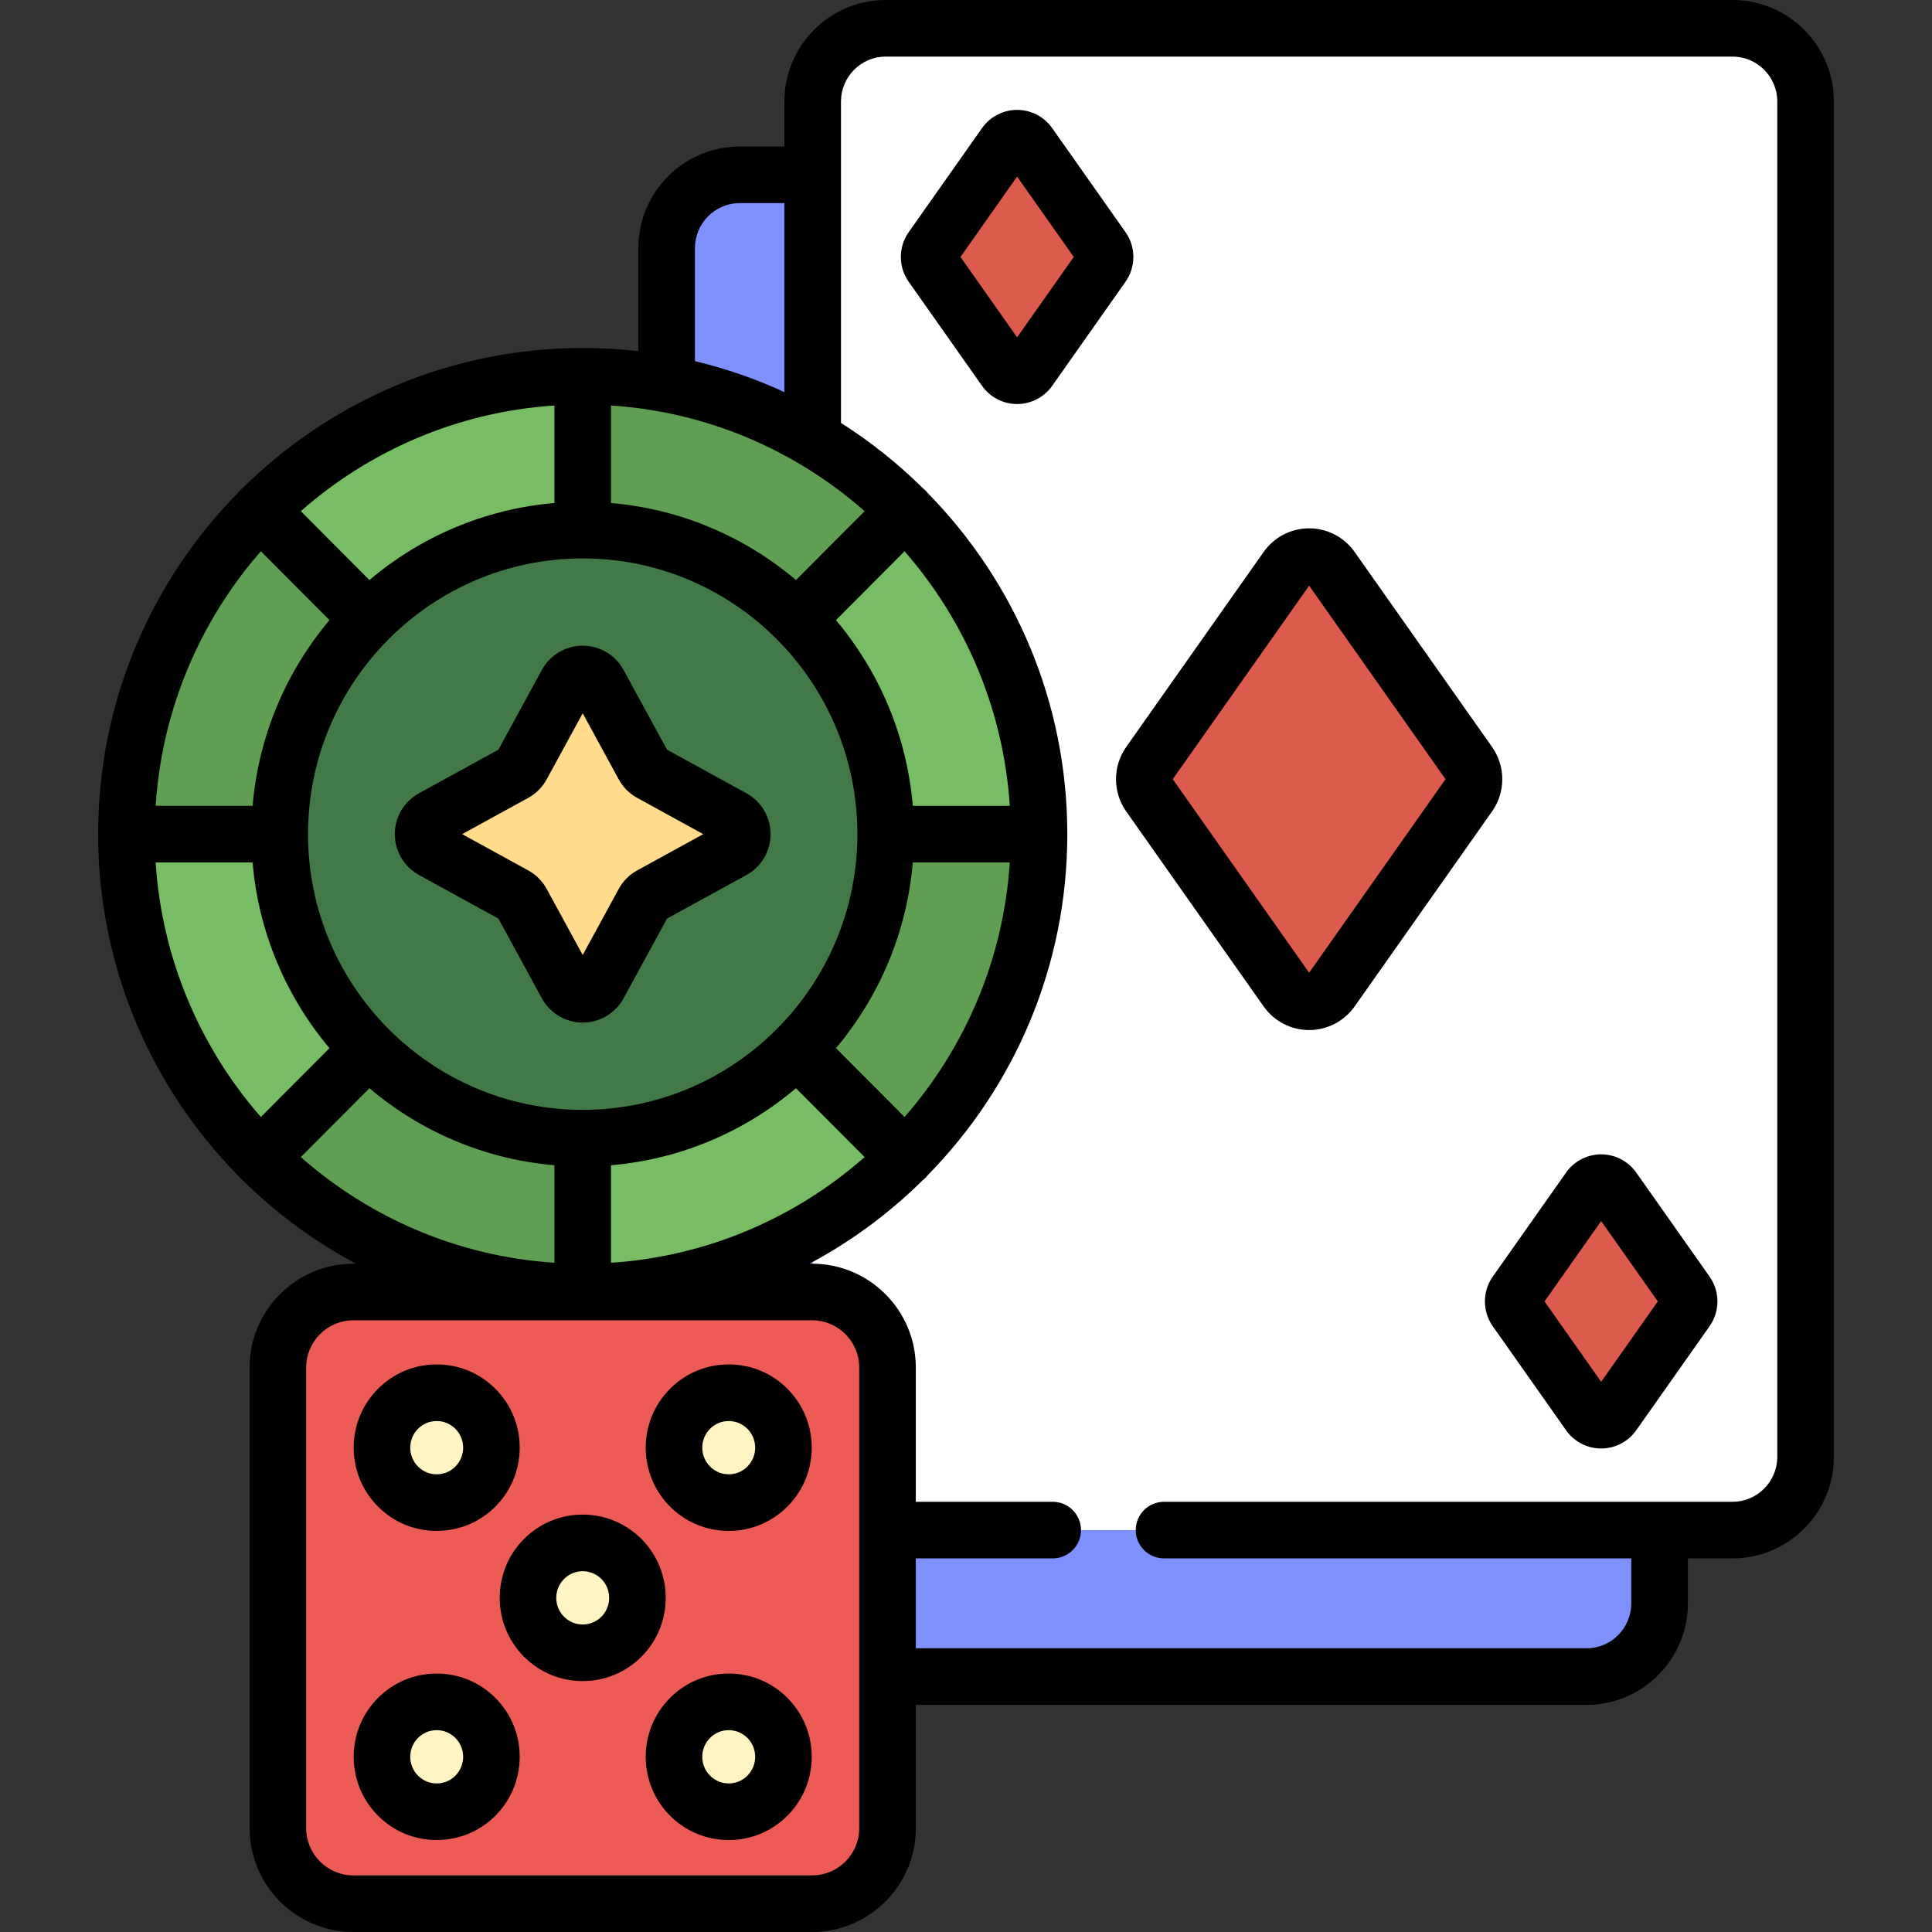 <svg width="512" height="512" viewBox="0 0 512 512" fill="none" xmlns="http://www.w3.org/2000/svg">
<rect x="0" y="0" width="512" height="512" fill="#333333" stroke="none"/>
<path d="M439.803 65.742V424.902C439.803 435.624 431.141 444.316 420.455 444.316H196.022C185.336 444.316 176.674 435.624 176.674 424.902V366.66H153.457V318.125H176.674V65.742C176.674 55.02 185.336 46.328 196.022 46.328H420.457C431.142 46.328 439.803 55.02 439.803 65.742Z" fill="#7F90FF"/>
<path d="M458.5 405.488H235.37C224.324 405.488 215.37 396.534 215.37 385.488V27.5C215.37 16.454 224.324 7.5 235.37 7.5H458.5C469.546 7.5 478.5 16.454 478.5 27.5V385.488C478.5 396.534 469.546 405.488 458.5 405.488Z" fill="white"/>
<path d="M292.148 65.856C293.095 67.199 293.095 68.996 292.148 70.34L272.702 97.934C271.16 100.122 267.925 100.122 266.383 97.934L246.938 70.34C245.991 68.997 245.991 67.2 246.938 65.856L266.384 38.262C267.926 36.074 271.161 36.074 272.703 38.262L292.148 65.856ZM352.855 150.587C349.966 146.487 343.904 146.487 341.014 150.587L304.577 202.294C302.803 204.812 302.803 208.178 304.577 210.695L341.014 262.402C343.903 266.502 349.965 266.502 352.855 262.402L389.292 210.695C391.066 208.177 391.066 204.811 389.292 202.294L352.855 150.587ZM446.931 342.648L427.485 315.054C425.943 312.866 422.708 312.866 421.166 315.054L401.72 342.648C400.773 343.991 400.773 345.788 401.72 347.132L421.166 374.726C422.708 376.914 425.943 376.914 427.485 374.726L446.931 347.132C447.878 345.788 447.878 343.992 446.931 342.648Z" fill="#DC5B4D"/>
<path d="M235.201 362.393V484.5C235.201 495.546 226.247 504.5 215.201 504.5H93.647C82.601 504.5 73.647 495.546 73.647 484.5V362.393C73.647 351.347 82.601 342.393 93.647 342.393H215.201C226.247 342.393 235.201 351.347 235.201 362.393Z" fill="#EE5B55"/>
<path d="M164.685 413.15C170.352 418.836 170.352 428.056 164.685 433.742C159.018 439.428 149.83 439.428 144.164 433.742C138.497 428.056 138.497 418.837 144.164 413.15C149.83 407.464 159.018 407.464 164.685 413.15ZM105.467 373.352C99.8 379.038 99.8 388.258 105.467 393.944C111.134 399.63 120.322 399.63 125.989 393.944C131.656 388.258 131.656 379.039 125.989 373.352C120.322 367.665 111.134 367.665 105.467 373.352ZM203.38 393.943C209.047 388.257 209.047 379.038 203.38 373.351C197.713 367.665 188.525 367.665 182.858 373.351C177.191 379.037 177.191 388.257 182.858 393.943C188.526 399.629 197.713 399.629 203.38 393.943ZM105.467 455.273C99.8 460.959 99.8 470.178 105.467 475.865C111.134 481.551 120.322 481.551 125.989 475.865C131.656 470.179 131.656 460.959 125.989 455.273C120.322 449.586 111.134 449.586 105.467 455.273ZM182.859 455.273C177.192 460.959 177.192 470.178 182.859 475.865C188.526 481.551 197.714 481.551 203.381 475.865C209.048 470.179 209.048 460.959 203.381 455.273C197.713 449.586 188.526 449.586 182.859 455.273Z" fill="#FFF5C2"/>
<path d="M154.424 99.717C221.208 99.717 275.348 154.042 275.348 221.055C275.348 288.068 221.209 342.393 154.424 342.393C87.639 342.393 33.5 288.068 33.5 221.055C33.5 154.042 87.639 99.717 154.424 99.717Z" fill="#5E9F51"/>
<path d="M33.506 221.54H153.256L68.58 306.506C47.003 284.683 33.636 254.679 33.506 221.54ZM240.268 135.603L155.592 220.569H275.342C275.212 187.43 261.845 157.426 240.268 135.603ZM154.908 342.386C187.934 342.256 217.835 328.843 239.584 307.192L154.908 222.226V342.386ZM153.94 219.883V99.723C120.914 99.853 91.013 113.266 69.264 134.917L153.94 219.883Z" fill="#77BD63"/>
<path d="M154.424 140.486C198.769 140.486 234.717 176.558 234.717 221.054C234.717 265.55 198.768 301.622 154.424 301.622C110.08 301.622 74.13 265.551 74.13 221.055C74.13 176.559 110.079 140.486 154.424 140.486Z" fill="#417A47"/>
<path d="M158.668 181.138L170.552 202.942C170.996 203.756 171.663 204.426 172.475 204.871L194.205 216.796C197.56 218.637 197.56 223.472 194.205 225.313L172.475 237.238C171.663 237.683 170.996 238.353 170.552 239.167L158.668 260.971C156.833 264.337 152.015 264.337 150.181 260.971L138.297 239.167C137.853 238.353 137.186 237.683 136.374 237.238L114.644 225.313C111.289 223.472 111.289 218.637 114.644 216.796L136.374 204.871C137.186 204.426 137.853 203.756 138.297 202.942L150.181 181.138C152.015 177.772 156.833 177.772 158.668 181.138Z" fill="#FFDB8B"/>
<path d="M115.728 443.508C109.844 443.508 104.313 445.806 100.155 449.978C91.588 458.575 91.588 472.562 100.155 481.158C104.313 485.33 109.843 487.629 115.728 487.629C121.612 487.629 127.143 485.331 131.301 481.158C139.867 472.562 139.867 458.575 131.301 449.978C127.143 445.806 121.612 443.508 115.728 443.508ZM120.677 470.57C119.353 471.898 117.596 472.629 115.728 472.629C113.86 472.629 112.103 471.898 110.78 470.57C108.032 467.812 108.032 463.325 110.78 460.567C112.103 459.239 113.86 458.508 115.728 458.508C117.596 458.508 119.353 459.239 120.677 460.567C123.425 463.325 123.425 467.812 120.677 470.57ZM433.617 310.734C431.49 307.715 428.017 305.912 424.326 305.912C420.635 305.912 417.162 307.715 415.035 310.733L395.59 338.327C392.824 342.251 392.823 347.526 395.59 351.452L415.036 379.046C417.163 382.065 420.636 383.867 424.326 383.867C428.016 383.867 431.489 382.065 433.617 379.046L453.062 351.451C455.828 347.526 455.828 342.252 453.062 338.327L433.617 310.734ZM424.326 366.19L409.316 344.89L424.326 323.59L439.336 344.89L424.326 366.19ZM169.997 407.856C165.839 403.683 160.309 401.386 154.424 401.385C148.54 401.385 143.009 403.683 138.85 407.856C130.284 416.452 130.284 430.439 138.85 439.036C143.008 443.208 148.539 445.506 154.423 445.506C160.307 445.506 165.838 443.208 169.996 439.035C178.564 430.44 178.564 416.453 169.997 407.856ZM159.372 428.448C158.049 429.775 156.292 430.507 154.424 430.507C152.556 430.507 150.799 429.776 149.475 428.448C146.727 425.69 146.727 421.202 149.475 418.445C150.798 417.117 152.556 416.386 154.424 416.386C156.292 416.386 158.049 417.117 159.372 418.445C162.121 421.203 162.121 425.69 159.372 428.448ZM193.12 361.587C187.236 361.587 181.705 363.885 177.547 368.058C168.98 376.654 168.98 390.641 177.547 399.238C181.705 403.41 187.235 405.708 193.12 405.708C199.005 405.708 204.535 403.41 208.693 399.237C217.26 390.641 217.26 376.654 208.693 368.057C204.534 363.885 199.004 361.587 193.12 361.587ZM198.068 388.649C196.745 389.977 194.987 390.708 193.119 390.708C191.251 390.708 189.494 389.977 188.171 388.649C185.422 385.891 185.422 381.404 188.171 378.646C189.494 377.318 191.252 376.587 193.12 376.587C194.988 376.587 196.745 377.318 198.068 378.646C200.816 381.404 200.816 385.891 198.068 388.649ZM459.152 0H234.717C219.913 0 207.869 12.074 207.869 26.914V38.828H196.021C181.217 38.828 169.173 50.902 169.173 65.742V93.061C164.332 92.503 159.411 92.216 154.423 92.216C119.362 92.216 87.541 106.381 64.343 129.31C64.093 129.503 63.852 129.714 63.622 129.942C63.38 130.184 63.158 130.437 62.955 130.702C40.116 153.974 26 185.894 26 221.055C26 256.216 40.116 288.136 62.957 311.407C63.159 311.672 63.381 311.925 63.624 312.167C63.854 312.396 64.095 312.607 64.345 312.8C73.184 321.537 83.276 329 94.322 334.894H93.648C78.484 334.894 66.148 347.23 66.148 362.394V484.5C66.148 499.664 78.484 512 93.648 512H215.202C230.366 512 242.702 499.664 242.702 484.5V451.816H420.457C435.261 451.816 447.305 439.742 447.305 424.902V412.988H459.153C473.957 412.988 486.001 400.914 486.001 386.074V26.914C486 12.074 473.956 0 459.152 0ZM184.174 65.742C184.174 59.173 189.489 53.828 196.022 53.828H207.87V103.91C200.335 100.436 192.404 97.672 184.174 95.706V65.742ZM161.924 107.463C187.574 109.151 210.923 119.436 229.132 135.466L210.945 153.715C197.457 142.304 180.506 134.889 161.924 133.304V107.463ZM221.537 277.772C232.926 264.232 240.327 247.213 241.902 228.554H267.605C265.928 254.299 255.688 277.736 239.719 296.015L221.537 277.772ZM229.132 306.643C210.923 322.674 187.574 332.958 161.924 334.646V308.804C180.506 307.22 197.457 299.804 210.945 288.393L229.132 306.643ZM241.902 213.555C240.326 194.896 232.925 177.877 221.537 164.337L239.719 146.093C255.688 164.372 265.928 187.809 267.605 213.554L241.902 213.555ZM227.217 221.055C227.217 261.345 194.562 294.123 154.424 294.123C114.286 294.123 81.63 261.345 81.63 221.055C81.63 180.765 114.285 147.987 154.423 147.987C194.561 147.987 227.217 180.765 227.217 221.055ZM146.924 107.463V133.305C128.342 134.889 111.391 142.305 97.903 153.715L79.716 135.466C97.926 119.436 121.274 109.151 146.924 107.463ZM69.13 146.093L87.311 164.337C75.922 177.877 68.521 194.896 66.946 213.555H41.244C42.92 187.81 53.161 164.372 69.13 146.093ZM41.244 228.555H66.946C68.522 247.214 75.922 264.233 87.311 277.773L69.13 296.016C53.161 277.737 42.92 254.3 41.244 228.555ZM79.716 306.643L97.902 288.394C111.39 299.805 128.341 307.22 146.923 308.805V334.647C121.274 332.958 97.925 322.674 79.716 306.643ZM227.701 484.5C227.701 491.393 222.094 497 215.201 497H93.647C86.754 497 81.147 491.393 81.147 484.5V362.393C81.147 355.5 86.754 349.893 93.647 349.893H215.201C222.094 349.893 227.701 355.5 227.701 362.393V484.5ZM471 386.074C471 392.643 465.685 397.988 459.152 397.988H308.48C304.338 397.988 300.98 401.346 300.98 405.488C300.98 409.63 304.338 412.988 308.48 412.988H432.303V424.902C432.303 431.471 426.988 436.816 420.455 436.816H242.701V412.988H278.976C283.118 412.988 286.476 409.63 286.476 405.488C286.476 401.346 283.118 397.988 278.976 397.988H242.701V362.392C242.701 347.228 230.365 334.892 215.201 334.892H214.526C225.572 328.998 235.664 321.535 244.503 312.798C244.753 312.605 244.994 312.394 245.224 312.165C245.466 311.923 245.688 311.669 245.891 311.405C268.732 288.134 282.848 256.214 282.848 221.053C282.848 185.892 268.732 153.972 245.891 130.701C245.688 130.437 245.466 130.183 245.224 129.941C244.994 129.712 244.753 129.501 244.503 129.308C237.94 122.821 230.691 117.039 222.869 112.078V26.914C222.869 20.345 228.184 15 234.717 15H459.152C465.685 15 471 20.345 471 26.914V386.074ZM298.279 61.537L278.833 33.942C276.706 30.923 273.232 29.121 269.542 29.121C265.852 29.121 262.379 30.924 260.253 33.942L240.807 61.537C238.041 65.462 238.041 70.737 240.807 74.661L260.252 102.254C262.379 105.274 265.852 107.076 269.542 107.076H269.543C273.233 107.076 276.707 105.274 278.834 102.255L298.279 74.661C301.045 70.736 301.045 65.462 298.279 61.537ZM269.543 89.397L254.534 68.098L269.543 46.799L284.553 68.098L269.543 89.397ZM115.728 405.708C121.612 405.708 127.143 403.41 131.302 399.237C139.868 390.641 139.868 376.654 131.302 368.057C127.144 363.885 121.613 361.587 115.729 361.587C109.845 361.587 104.314 363.885 100.156 368.058C91.589 376.654 91.589 390.641 100.156 399.238C104.313 403.41 109.844 405.708 115.728 405.708ZM110.78 378.646C112.103 377.319 113.86 376.587 115.728 376.587C117.596 376.587 119.353 377.318 120.677 378.646C123.425 381.404 123.425 385.892 120.677 388.649C119.353 389.977 117.596 390.708 115.728 390.708C113.86 390.708 112.103 389.977 110.78 388.649C108.032 385.891 108.032 381.404 110.78 378.646ZM395.423 197.973L358.985 146.266C356.225 142.349 351.72 140.011 346.934 140.011C342.148 140.011 337.642 142.349 334.883 146.266L298.445 197.973C294.854 203.069 294.854 209.918 298.445 215.015L334.883 266.722C337.643 270.639 342.148 272.977 346.934 272.977C351.72 272.977 356.225 270.639 358.985 266.722L395.422 215.016C399.015 209.918 399.015 203.07 395.423 197.973ZM346.935 257.782L310.792 206.494L346.935 155.206L383.078 206.494L346.935 257.782ZM193.12 443.508C187.236 443.508 181.705 445.806 177.547 449.978C168.98 458.575 168.98 472.562 177.547 481.159C181.705 485.331 187.235 487.629 193.12 487.629C199.005 487.629 204.535 485.331 208.693 481.159C217.26 472.563 217.26 458.576 208.693 449.978C204.534 445.806 199.004 443.508 193.12 443.508ZM198.068 470.57C196.745 471.898 194.987 472.629 193.119 472.629C191.251 472.629 189.494 471.898 188.17 470.57C185.421 467.812 185.422 463.325 188.17 460.567C189.493 459.239 191.251 458.508 193.119 458.508C194.987 458.508 196.744 459.239 198.067 460.567C200.816 463.325 200.817 467.812 198.068 470.57ZM111.035 231.888L132.082 243.438L143.595 264.561C145.759 268.53 149.908 270.996 154.425 270.996C158.941 270.996 163.09 268.53 165.253 264.561L176.766 243.438L197.812 231.888C201.765 229.719 204.22 225.568 204.22 221.055C204.22 216.542 201.764 212.39 197.812 210.222L176.765 198.672L165.252 177.55C163.089 173.58 158.939 171.114 154.424 171.114C149.908 171.114 145.758 173.58 143.595 177.549L132.082 198.672L111.036 210.222C107.083 212.391 104.628 216.542 104.628 221.055C104.628 225.568 107.083 229.719 111.035 231.888ZM139.981 211.447C142.054 210.309 143.749 208.61 144.881 206.531L154.423 189.024L163.967 206.534C165.1 208.612 166.794 210.31 168.865 211.447L186.373 221.055L168.865 230.663C166.793 231.8 165.099 233.498 163.965 235.579L154.423 253.086L144.881 235.579C143.749 233.501 142.054 231.801 139.981 230.663L122.473 221.055L139.981 211.447Z" fill="black"/>
</svg>
